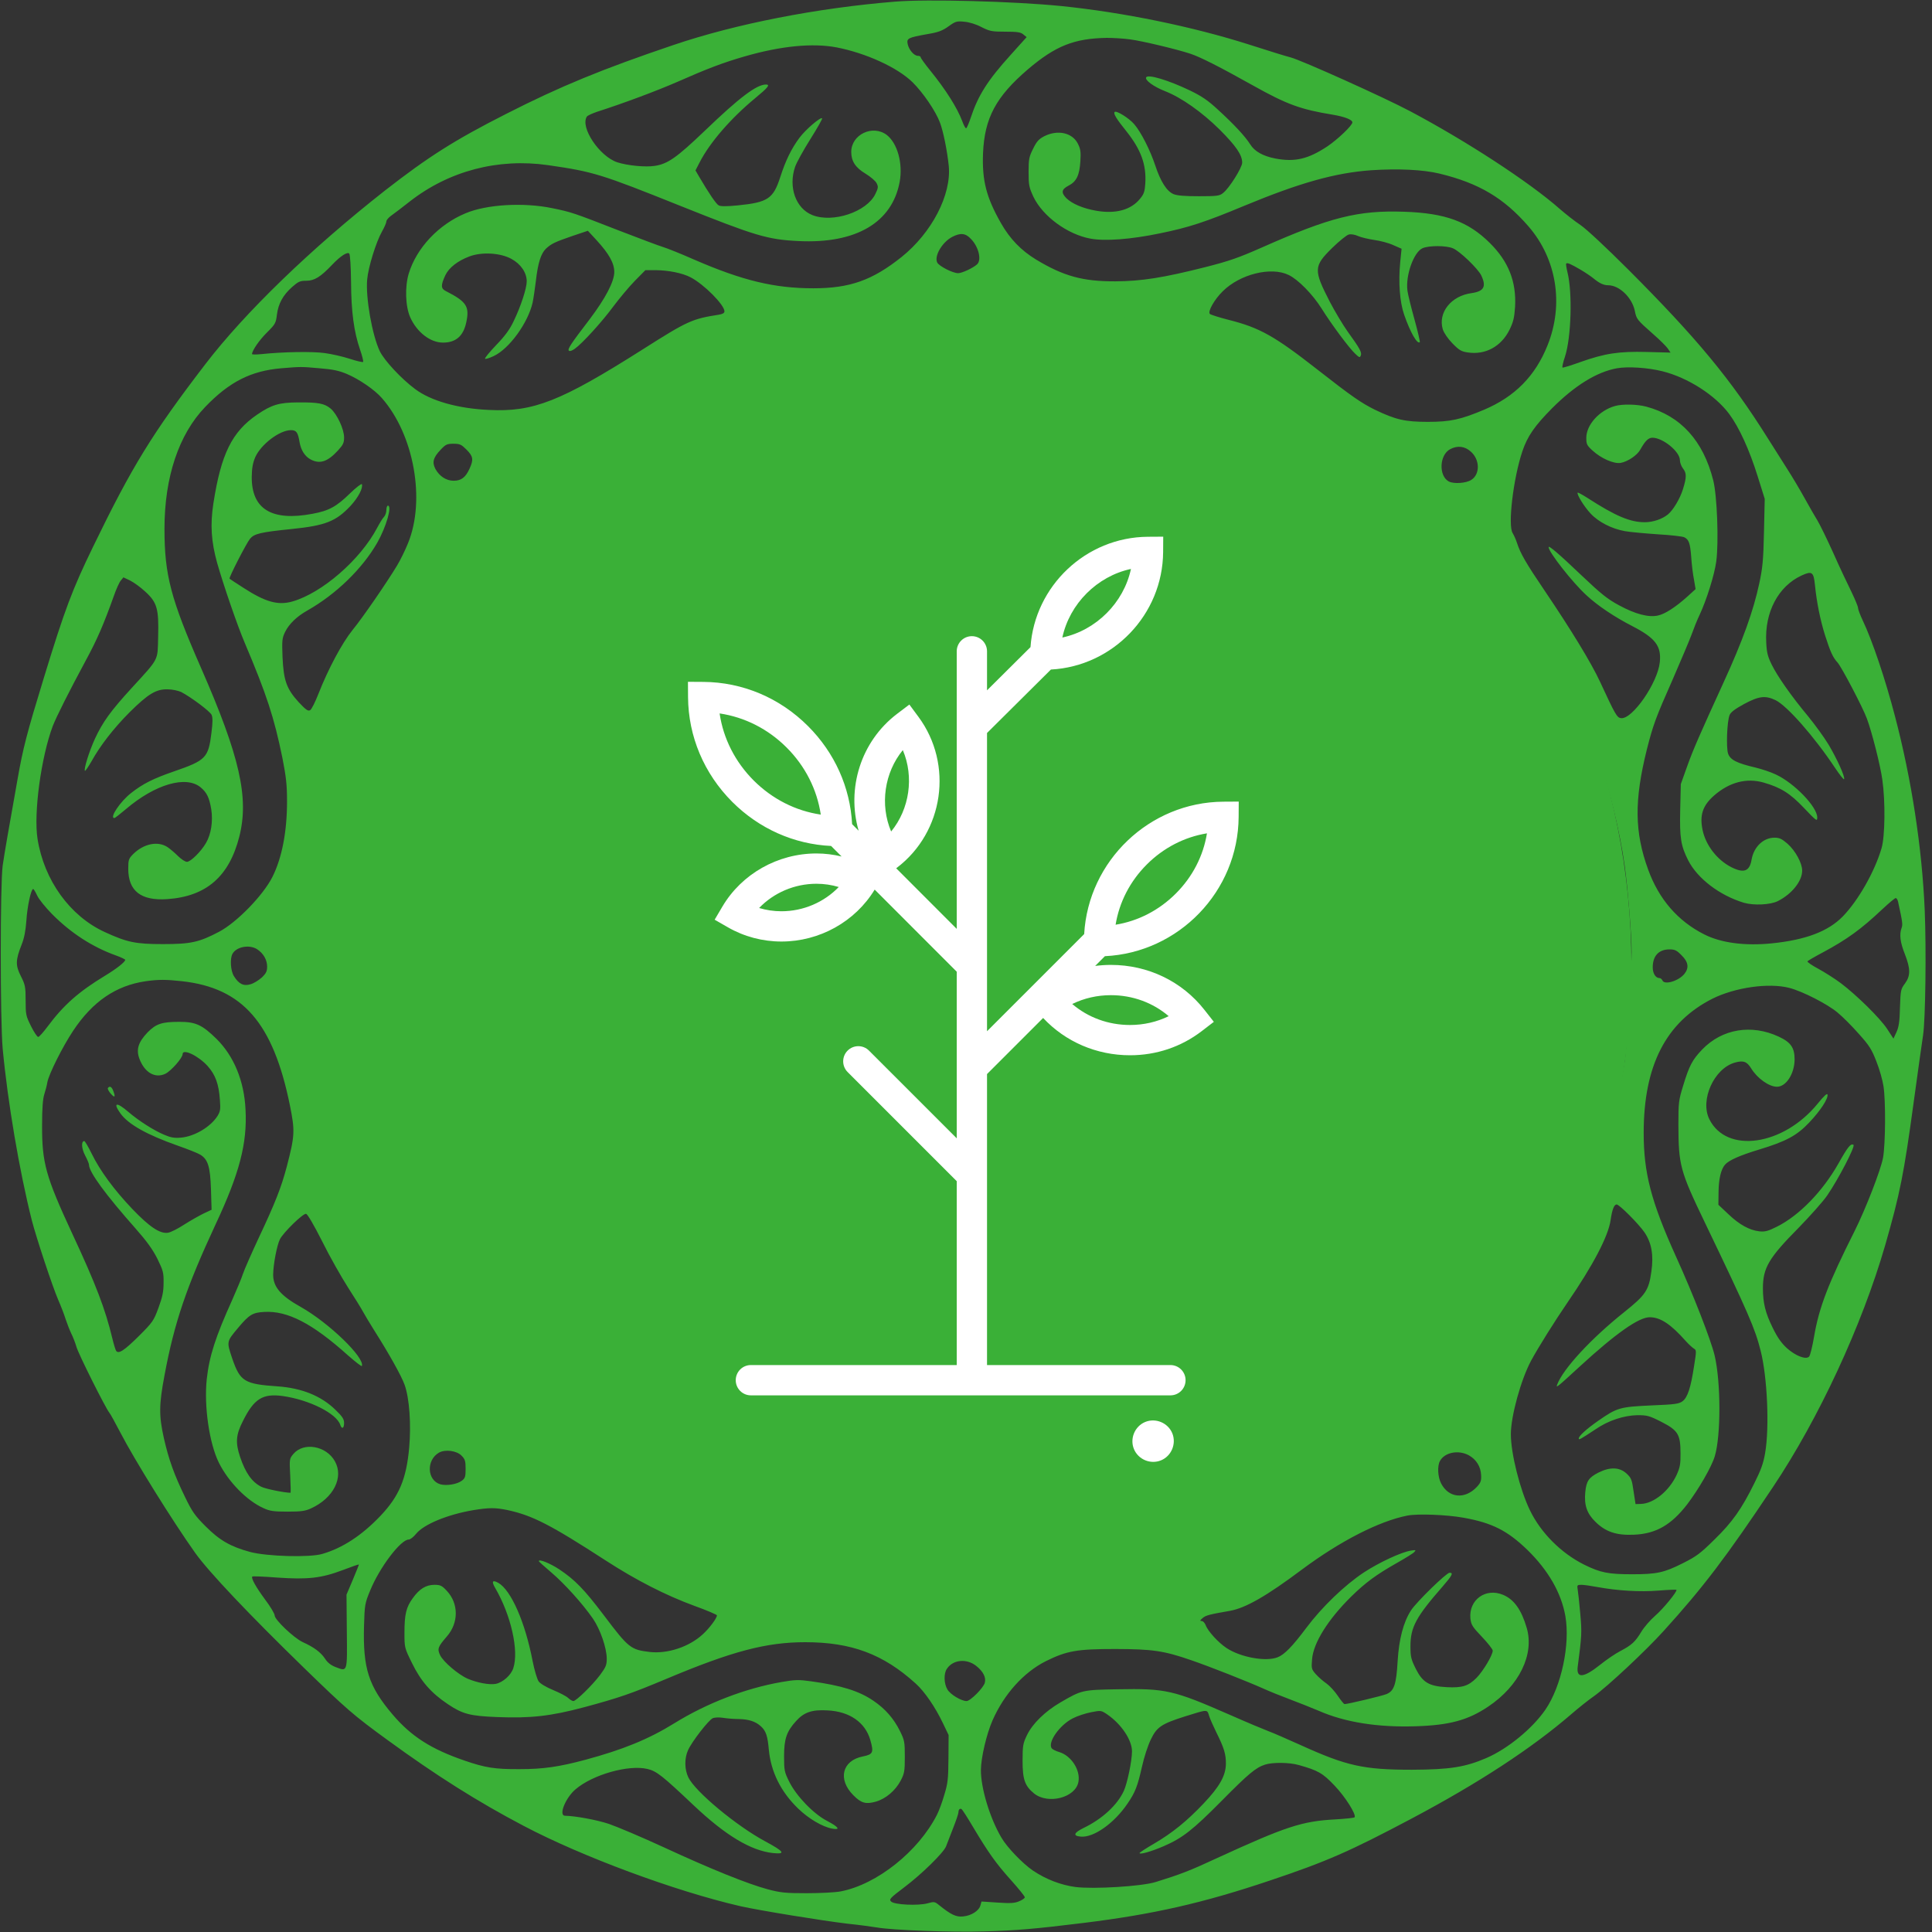 <svg width="60" height="60" viewBox="0 0 60 60" fill="none" xmlns="http://www.w3.org/2000/svg">
<rect x="0" y="0" width="60" height="60" fill="#333333" stroke="none"/>
<path d="M50.666 30C50.666 41.782 41.264 51.334 29.666 51.334C18.068 51.334 8.666 41.782 8.666 30C8.666 18.218 18.068 8.667 29.666 8.667C41.264 8.667 50.666 18.218 50.666 30Z" fill="#3AB037"/>
<path d="M27.796 0.051C25.377 0.248 22.85 0.74 20.905 1.401C18.702 2.147 17.399 2.681 15.725 3.534C14.108 4.354 13.293 4.875 11.952 5.92C9.66 7.72 7.611 9.698 6.369 11.32C4.729 13.462 4.105 14.475 2.896 16.968C2.244 18.309 2.014 18.919 1.363 21.047C0.829 22.79 0.716 23.226 0.543 24.211C0.266 25.767 0.139 26.489 0.083 26.883C0.004 27.45 0.004 31.687 0.083 32.564C0.238 34.223 0.604 36.38 0.988 37.898C1.124 38.428 1.625 39.942 1.804 40.359C1.888 40.551 1.996 40.828 2.038 40.968C2.085 41.109 2.164 41.311 2.211 41.409C2.263 41.512 2.338 41.7 2.375 41.831C2.441 42.061 3.28 43.734 3.397 43.875C3.43 43.912 3.58 44.189 3.735 44.484C4.171 45.328 5.357 47.236 6.064 48.23C6.482 48.815 7.733 50.137 9.444 51.801C10.757 53.076 10.977 53.269 12.041 54.042C13.532 55.13 14.835 55.955 16.265 56.705C18.069 57.656 20.961 58.73 22.991 59.198C23.577 59.33 25.527 59.648 26.319 59.742C26.68 59.779 27.093 59.836 27.233 59.859C27.697 59.944 29.577 60.014 30.585 59.981C31.555 59.953 32.132 59.906 33.655 59.718C35.811 59.451 37.349 59.105 39.44 58.401C41.202 57.811 41.914 57.497 43.827 56.484C45.922 55.373 47.572 54.295 48.819 53.217C49.025 53.039 49.33 52.795 49.499 52.678C49.911 52.387 51.116 51.262 51.669 50.648C52.893 49.298 53.61 48.356 55.058 46.186C56.483 44.058 57.824 41.165 58.546 38.672C59.005 37.073 59.127 36.468 59.436 34.195C59.568 33.239 59.694 32.325 59.722 32.156C59.797 31.664 59.825 29.508 59.774 28.265C59.69 26.325 59.366 24.206 58.85 22.242C58.55 21.089 58.143 19.884 57.847 19.265C57.768 19.097 57.702 18.923 57.702 18.876C57.702 18.834 57.608 18.609 57.5 18.384C57.388 18.159 57.13 17.615 56.933 17.17C56.732 16.725 56.511 16.275 56.441 16.162C56.371 16.05 56.193 15.74 56.043 15.469C55.893 15.197 55.654 14.798 55.513 14.578C55.372 14.358 55.096 13.922 54.899 13.608C53.746 11.77 52.7 10.509 50.582 8.386C49.879 7.683 49.255 7.101 49.077 6.984C48.908 6.872 48.627 6.651 48.444 6.492C47.493 5.653 45.543 4.383 43.803 3.459C42.993 3.028 40.419 1.87 40.077 1.781C39.96 1.753 39.383 1.575 38.788 1.383C37.035 0.825 34.888 0.384 32.952 0.187C31.489 0.042 28.794 -0.033 27.796 0.051ZM30.486 0.844C30.739 0.97 30.8 0.984 31.218 0.984C31.588 0.984 31.696 0.998 31.78 1.069L31.883 1.153L31.386 1.706C30.665 2.503 30.374 2.967 30.144 3.665C30.083 3.844 30.022 3.984 30.003 3.984C29.98 3.984 29.928 3.886 29.882 3.759C29.727 3.347 29.371 2.784 28.888 2.189C28.724 1.987 28.593 1.804 28.593 1.781C28.593 1.753 28.555 1.734 28.508 1.734C28.386 1.734 28.227 1.547 28.189 1.369C28.152 1.19 28.199 1.167 28.803 1.059C29.141 1.003 29.263 0.956 29.455 0.82C29.675 0.661 29.713 0.651 29.952 0.675C30.107 0.689 30.318 0.754 30.486 0.844ZM35.094 1.223C35.465 1.27 36.561 1.533 36.969 1.669C37.279 1.772 37.879 2.076 38.91 2.653C39.974 3.248 40.391 3.398 41.389 3.562C41.755 3.623 41.999 3.717 41.999 3.801C41.999 3.895 41.553 4.322 41.221 4.547C40.625 4.94 40.218 5.039 39.603 4.922C39.219 4.847 38.961 4.701 38.825 4.481C38.671 4.237 38.338 3.876 37.827 3.408C37.513 3.117 37.325 2.99 36.96 2.812C36.285 2.489 35.657 2.301 35.596 2.4C35.544 2.484 35.821 2.69 36.182 2.831C36.693 3.033 37.325 3.478 37.879 4.026C38.385 4.533 38.577 4.809 38.577 5.053C38.577 5.203 38.174 5.85 37.982 5.995C37.874 6.084 37.794 6.094 37.232 6.094C36.791 6.094 36.557 6.075 36.444 6.028C36.233 5.939 36.041 5.634 35.877 5.137C35.722 4.669 35.436 4.101 35.225 3.858C35.066 3.67 34.668 3.422 34.616 3.478C34.569 3.525 34.672 3.694 34.982 4.078C35.436 4.65 35.605 5.114 35.568 5.7C35.553 5.944 35.525 6.028 35.408 6.169C35.127 6.52 34.649 6.651 34.039 6.544C33.632 6.473 33.294 6.328 33.116 6.154C32.947 5.981 32.966 5.878 33.186 5.765C33.43 5.639 33.524 5.447 33.552 5.011C33.571 4.715 33.557 4.626 33.472 4.458C33.299 4.12 32.849 4.022 32.436 4.228C32.263 4.317 32.197 4.387 32.085 4.617C31.958 4.87 31.944 4.94 31.944 5.344C31.944 5.747 31.958 5.817 32.094 6.112C32.385 6.717 33.149 7.279 33.866 7.411C34.316 7.495 35.127 7.434 36.022 7.247C36.922 7.064 37.433 6.895 38.647 6.389C40.368 5.676 41.465 5.367 42.585 5.287C43.428 5.231 44.193 5.269 44.699 5.39C45.927 5.686 46.705 6.15 47.469 7.031C48.346 8.044 48.571 9.454 48.06 10.725C47.68 11.676 47.047 12.319 46.086 12.726C45.36 13.031 45.041 13.101 44.343 13.101C43.635 13.101 43.349 13.036 42.702 12.726C42.285 12.52 41.994 12.323 40.916 11.479C39.58 10.434 39.121 10.176 38.155 9.933C37.86 9.858 37.597 9.773 37.574 9.75C37.499 9.675 37.719 9.295 37.972 9.047C38.511 8.512 39.477 8.273 40.021 8.54C40.316 8.681 40.766 9.14 41.043 9.581C41.338 10.055 41.9 10.814 42.088 10.987C42.215 11.109 42.233 11.114 42.261 11.039C42.299 10.945 42.233 10.823 41.853 10.298C41.703 10.087 41.455 9.67 41.3 9.375C40.789 8.381 40.794 8.269 41.371 7.701C41.591 7.486 41.825 7.298 41.886 7.284C41.957 7.265 42.078 7.284 42.177 7.331C42.271 7.373 42.5 7.425 42.683 7.453C42.861 7.476 43.129 7.547 43.269 7.612L43.527 7.725L43.485 8.142C43.424 8.765 43.471 9.384 43.607 9.773C43.799 10.326 44.014 10.701 44.094 10.626C44.103 10.612 44.033 10.298 43.93 9.928C43.827 9.558 43.728 9.159 43.71 9.033C43.644 8.554 43.907 7.823 44.183 7.706C44.389 7.622 44.91 7.622 45.121 7.711C45.332 7.795 45.904 8.348 46.002 8.554C46.166 8.901 46.086 9.047 45.702 9.103C45.065 9.187 44.652 9.708 44.807 10.228C44.844 10.34 44.961 10.514 45.107 10.664C45.313 10.875 45.383 10.917 45.58 10.945C46.129 11.03 46.621 10.762 46.879 10.242C47 9.994 47.029 9.867 47.052 9.525C47.094 8.747 46.85 8.123 46.269 7.547C45.599 6.881 44.886 6.619 43.616 6.576C42.177 6.525 41.31 6.745 39.186 7.687C38.465 8.006 38.169 8.109 37.428 8.297C36.13 8.625 35.45 8.733 34.639 8.737C33.636 8.742 33.032 8.578 32.178 8.062C31.715 7.781 31.363 7.42 31.082 6.923C30.627 6.122 30.496 5.597 30.529 4.758C30.575 3.665 30.932 3 31.925 2.151C32.779 1.425 33.355 1.195 34.368 1.176C34.565 1.176 34.893 1.195 35.094 1.223ZM25.982 1.472C26.896 1.65 27.871 2.095 28.34 2.554C28.668 2.878 29.061 3.454 29.193 3.811C29.296 4.083 29.418 4.692 29.465 5.156C29.549 6.051 28.939 7.228 27.997 7.983C27.093 8.704 26.394 8.953 25.26 8.953C24.046 8.953 23.061 8.714 21.557 8.062C21.154 7.884 20.722 7.711 20.596 7.673C20.469 7.636 19.85 7.401 19.218 7.158C17.797 6.604 17.741 6.586 17.146 6.464C16.26 6.281 15.111 6.347 14.46 6.623C13.621 6.97 12.936 7.701 12.693 8.498C12.571 8.906 12.589 9.515 12.739 9.853C12.946 10.317 13.363 10.64 13.757 10.64C14.16 10.64 14.394 10.434 14.483 9.998C14.586 9.515 14.483 9.365 13.85 9.042C13.686 8.962 13.686 8.859 13.832 8.545C13.944 8.311 14.216 8.1 14.577 7.964C14.961 7.819 15.538 7.851 15.88 8.039C16.175 8.198 16.358 8.47 16.358 8.737C16.358 8.953 16.175 9.515 15.95 9.979C15.833 10.228 15.683 10.434 15.411 10.715C15.2 10.936 15.046 11.123 15.065 11.142C15.079 11.156 15.2 11.123 15.332 11.058C15.815 10.833 16.396 10.031 16.541 9.398C16.569 9.267 16.611 8.972 16.64 8.742C16.705 8.165 16.799 7.875 16.953 7.725C17.127 7.565 17.225 7.519 17.783 7.326L18.257 7.167L18.529 7.462C18.908 7.875 19.077 8.17 19.077 8.447C19.077 8.742 18.805 9.262 18.313 9.914C17.732 10.673 17.619 10.842 17.666 10.889C17.694 10.917 17.765 10.893 17.849 10.833C18.078 10.673 18.697 9.994 19.049 9.515C19.232 9.272 19.527 8.915 19.71 8.728L20.043 8.39H20.366C20.765 8.395 21.191 8.479 21.444 8.611C21.861 8.826 22.499 9.469 22.499 9.67C22.499 9.722 22.438 9.754 22.325 9.773C21.491 9.904 21.36 9.961 19.944 10.861C17.413 12.464 16.564 12.801 15.186 12.731C14.225 12.689 13.382 12.45 12.894 12.084C12.468 11.77 11.928 11.189 11.793 10.903C11.558 10.406 11.352 9.244 11.403 8.681C11.436 8.297 11.68 7.514 11.863 7.19C11.938 7.059 11.999 6.919 11.999 6.876C11.999 6.834 12.069 6.754 12.153 6.694C12.233 6.637 12.496 6.44 12.725 6.258C13.944 5.306 15.468 4.908 17.015 5.128C18.435 5.334 18.65 5.4 21.13 6.394C23.46 7.326 23.83 7.439 24.796 7.486C26.582 7.575 27.707 6.914 27.941 5.644C28.044 5.076 27.871 4.448 27.538 4.19C27.102 3.862 26.436 4.176 26.436 4.72C26.436 5.006 26.568 5.208 26.882 5.395C27.036 5.489 27.191 5.62 27.224 5.69C27.28 5.798 27.275 5.84 27.186 6.023C26.919 6.581 25.864 6.933 25.227 6.679C24.711 6.473 24.477 5.808 24.693 5.179C24.739 5.048 24.95 4.664 25.166 4.322C25.382 3.979 25.546 3.689 25.532 3.675C25.485 3.623 25.016 4.026 24.828 4.279C24.58 4.612 24.397 4.983 24.229 5.508C24.013 6.173 23.844 6.286 22.907 6.379C22.564 6.412 22.382 6.412 22.321 6.379C22.241 6.337 22.021 6.014 21.707 5.479L21.599 5.292L21.725 5.048C22.044 4.425 22.696 3.675 23.45 3.051C23.854 2.719 23.928 2.625 23.788 2.625C23.497 2.625 22.968 3.023 21.885 4.064C21.013 4.898 20.736 5.09 20.338 5.151C20.047 5.198 19.48 5.142 19.166 5.039C18.613 4.851 18.013 3.956 18.224 3.623C18.243 3.59 18.388 3.525 18.538 3.473C19.396 3.197 20.404 2.817 21.018 2.55C21.974 2.128 22.457 1.945 23.122 1.753C24.257 1.425 25.236 1.331 25.982 1.472ZM30.158 7.425C30.397 7.673 30.491 8.081 30.341 8.212C30.21 8.329 29.872 8.484 29.755 8.484C29.591 8.484 29.169 8.269 29.108 8.156C29.005 7.959 29.253 7.528 29.568 7.359C29.83 7.223 29.985 7.237 30.158 7.425ZM10.902 8.756C10.907 9.679 10.991 10.308 11.183 10.861C11.249 11.053 11.291 11.222 11.277 11.24C11.258 11.255 11.071 11.212 10.86 11.142C10.644 11.072 10.293 10.992 10.077 10.964C9.702 10.912 8.802 10.926 8.122 10.997C7.958 11.015 7.827 11.011 7.827 10.997C7.827 10.889 8.057 10.556 8.291 10.326C8.549 10.069 8.568 10.036 8.6 9.773C8.643 9.431 8.788 9.164 9.074 8.911C9.266 8.742 9.322 8.719 9.514 8.719C9.763 8.719 9.955 8.601 10.311 8.226C10.574 7.95 10.785 7.814 10.846 7.875C10.874 7.903 10.897 8.283 10.902 8.756ZM49.086 8.376C49.232 8.461 49.41 8.583 49.485 8.644C49.672 8.798 49.803 8.859 49.944 8.859C50.286 8.859 50.68 9.234 50.769 9.647C50.825 9.919 50.83 9.923 51.364 10.397C51.547 10.556 51.739 10.748 51.791 10.819L51.88 10.95L51.149 10.931C50.272 10.908 49.841 10.973 49.063 11.25C48.777 11.353 48.533 11.428 48.524 11.414C48.51 11.4 48.543 11.245 48.603 11.072C48.796 10.481 48.838 9.084 48.678 8.451C48.646 8.32 48.627 8.198 48.641 8.184C48.674 8.151 48.782 8.198 49.086 8.376ZM31.921 9.309C33.735 9.492 35.797 10.012 37.71 10.767C38.46 11.062 40.035 11.84 40.663 12.22C40.893 12.365 41.132 12.497 41.193 12.52C41.249 12.543 41.296 12.581 41.296 12.604C41.296 12.628 41.427 12.726 41.582 12.825C42.285 13.251 43.733 14.447 44.483 15.215C45.496 16.256 46.691 17.686 46.902 18.108C46.972 18.244 47.258 18.722 47.544 19.172C48.266 20.325 49.227 22.312 49.635 23.498C49.996 24.553 50.305 25.814 50.455 26.883C50.553 27.581 50.671 29.015 50.671 29.555C50.671 30.075 50.549 32.123 50.478 32.789C50.422 33.356 49.991 35.414 49.869 35.728C49.822 35.85 49.738 36.122 49.686 36.337C49.452 37.242 48.65 39.122 47.933 40.429C47.366 41.461 47.136 41.803 46.344 42.764C45.116 44.264 44.619 44.789 43.335 45.919C41.896 47.184 41.291 47.601 39.772 48.37C37.705 49.425 35.666 50.165 33.913 50.503C32.975 50.681 32.764 50.709 31.733 50.789C30.533 50.878 29.994 50.878 28.541 50.789C27.547 50.728 27.233 50.69 26.291 50.508C24.702 50.203 23.713 49.931 22.583 49.495C21.908 49.237 20.891 48.792 20.38 48.534C17.952 47.315 15.271 45.192 13.761 43.294C12.2 41.334 10.471 38.02 9.843 35.779C9.58 34.856 9.299 33.243 9.083 31.476C8.985 30.637 9.008 28.659 9.135 27.609C9.313 26.114 9.688 24.464 10.124 23.25C10.682 21.703 10.794 21.44 11.45 20.133C11.952 19.134 12.219 18.689 12.796 17.906C14.15 16.069 15.857 14.381 17.624 13.125C18.847 12.253 20.432 11.409 22.26 10.64C24.163 9.848 26.544 9.333 28.827 9.215C29.465 9.183 31.227 9.234 31.921 9.309ZM9.922 11.437C10.33 11.47 10.522 11.508 10.775 11.615C11.16 11.78 11.633 12.103 11.858 12.361C12.857 13.495 13.222 15.534 12.669 16.875C12.58 17.095 12.43 17.4 12.336 17.555C12.022 18.079 11.254 19.195 10.949 19.565C10.621 19.973 10.194 20.77 9.889 21.548C9.791 21.797 9.679 22.026 9.632 22.055C9.566 22.092 9.505 22.05 9.275 21.806C8.9 21.393 8.807 21.136 8.774 20.404C8.755 19.889 8.76 19.819 8.854 19.626C8.975 19.378 9.219 19.143 9.543 18.961C10.438 18.454 11.254 17.662 11.718 16.851C11.994 16.364 12.186 15.703 12.046 15.703C12.022 15.703 11.999 15.764 11.999 15.839C11.999 15.914 11.966 16.008 11.928 16.05C11.886 16.087 11.793 16.242 11.713 16.392C11.193 17.381 10.002 18.417 9.079 18.68C8.633 18.806 8.244 18.698 7.564 18.258C7.335 18.112 7.138 17.981 7.129 17.972C7.1 17.944 7.654 16.865 7.766 16.73C7.897 16.575 8.089 16.528 9.05 16.43C10.114 16.322 10.438 16.19 10.893 15.703C11.132 15.44 11.277 15.159 11.239 15.037C11.23 15.009 11.061 15.136 10.869 15.323C10.452 15.731 10.218 15.862 9.707 15.956C8.441 16.195 7.813 15.815 7.818 14.812C7.822 14.54 7.85 14.381 7.925 14.203C8.099 13.805 8.68 13.359 9.036 13.359C9.205 13.359 9.252 13.425 9.304 13.734C9.346 13.983 9.472 14.18 9.655 14.273C9.936 14.418 10.175 14.339 10.489 13.997C10.658 13.814 10.686 13.753 10.686 13.584C10.686 13.326 10.466 12.858 10.269 12.689C10.077 12.53 9.885 12.492 9.257 12.497C8.666 12.501 8.441 12.567 7.986 12.876C7.204 13.411 6.866 14.095 6.627 15.633C6.524 16.298 6.561 16.828 6.744 17.484C6.936 18.159 7.372 19.43 7.602 19.968C8.282 21.572 8.511 22.275 8.769 23.531C8.886 24.131 8.914 24.37 8.914 24.89C8.914 25.833 8.755 26.648 8.46 27.234C8.169 27.811 7.349 28.65 6.805 28.936C6.182 29.264 5.924 29.32 5.061 29.32C4.208 29.32 3.946 29.264 3.252 28.945C2.169 28.448 1.368 27.333 1.166 26.053C1.039 25.251 1.279 23.503 1.639 22.547C1.757 22.247 2.136 21.492 2.666 20.508C3.022 19.851 3.219 19.392 3.538 18.501C3.608 18.3 3.702 18.089 3.749 18.033L3.833 17.93L4.039 18.028C4.152 18.084 4.368 18.239 4.513 18.375C4.879 18.708 4.935 18.909 4.911 19.776C4.893 20.531 4.954 20.423 4.086 21.37C3.435 22.083 3.191 22.42 2.947 22.945C2.764 23.348 2.596 23.892 2.638 23.939C2.652 23.948 2.741 23.817 2.839 23.648C3.116 23.147 3.538 22.608 4.025 22.12C4.602 21.548 4.85 21.398 5.207 21.408C5.352 21.408 5.539 21.45 5.629 21.492C5.933 21.651 6.524 22.092 6.571 22.2C6.608 22.279 6.608 22.439 6.566 22.762C6.472 23.536 6.393 23.615 5.399 23.958C4.761 24.178 4.433 24.342 4.072 24.628C3.735 24.89 3.388 25.406 3.552 25.406C3.571 25.406 3.73 25.279 3.908 25.13C4.822 24.351 5.783 24.075 6.233 24.454C6.425 24.614 6.5 24.773 6.561 25.134C6.618 25.505 6.557 25.908 6.397 26.18C6.243 26.447 5.919 26.765 5.807 26.765C5.75 26.765 5.633 26.686 5.535 26.592C5.441 26.498 5.296 26.372 5.207 26.311C4.907 26.109 4.461 26.198 4.129 26.531C3.997 26.667 3.983 26.704 3.983 26.981C3.983 27.67 4.377 27.98 5.197 27.923C6.407 27.839 7.119 27.22 7.433 25.978C7.738 24.773 7.447 23.489 6.243 20.742C5.3 18.59 5.108 17.855 5.108 16.42C5.108 14.817 5.554 13.49 6.369 12.642C7.119 11.859 7.794 11.517 8.736 11.437C9.355 11.386 9.35 11.386 9.922 11.437ZM51.632 11.531C52.419 11.728 53.268 12.272 53.703 12.858C54.013 13.275 54.332 13.978 54.585 14.789L54.805 15.492L54.782 16.523C54.763 17.395 54.739 17.639 54.636 18.117C54.453 18.975 54.121 19.898 53.53 21.187C52.789 22.809 52.588 23.264 52.4 23.789L52.199 24.351L52.18 25.158C52.161 26.02 52.199 26.264 52.428 26.718C52.715 27.281 53.399 27.806 54.158 28.036C54.463 28.125 54.983 28.101 55.213 27.984C55.649 27.764 55.968 27.365 55.968 27.037C55.968 26.803 55.757 26.419 55.513 26.203C55.34 26.053 55.264 26.015 55.11 26.015C54.763 26.015 54.468 26.297 54.397 26.695C54.336 27.061 54.158 27.126 53.774 26.934C53.328 26.709 52.972 26.25 52.874 25.772C52.78 25.312 52.879 25.017 53.23 24.708C53.708 24.29 54.243 24.15 54.777 24.305C55.307 24.459 55.593 24.637 56.024 25.092C56.418 25.505 56.436 25.518 56.436 25.383C56.432 25.055 55.724 24.319 55.147 24.051C54.993 23.976 54.707 23.883 54.514 23.836C53.933 23.7 53.732 23.597 53.666 23.4C53.605 23.212 53.633 22.411 53.713 22.209C53.746 22.12 53.877 22.022 54.158 21.867C54.622 21.619 54.819 21.59 55.143 21.745C55.499 21.919 56.343 22.875 56.994 23.855C57.135 24.065 57.261 24.225 57.271 24.197C57.299 24.112 57.05 23.569 56.793 23.133C56.652 22.898 56.361 22.5 56.15 22.242C55.635 21.623 55.203 21.009 55.021 20.639C54.899 20.39 54.866 20.264 54.852 19.95C54.8 19.012 55.227 18.206 55.949 17.873C56.277 17.723 56.324 17.761 56.366 18.178C56.418 18.698 56.53 19.261 56.68 19.734C56.844 20.245 56.919 20.414 57.069 20.578C57.196 20.723 57.852 21.97 57.978 22.317C58.138 22.748 58.396 23.77 58.457 24.211C58.555 24.89 58.541 25.978 58.433 26.343C58.218 27.075 57.707 27.97 57.228 28.462C56.774 28.926 56.08 29.189 55.025 29.297C54.186 29.381 53.45 29.283 52.93 29.02C52.11 28.608 51.519 27.928 51.186 27.009C50.76 25.842 50.75 24.858 51.144 23.278C51.341 22.505 51.416 22.298 51.95 21.093C52.203 20.512 52.466 19.889 52.532 19.711C52.597 19.528 52.705 19.256 52.78 19.101C53 18.633 53.244 17.85 53.3 17.437C53.38 16.837 53.328 15.403 53.207 14.92C52.897 13.687 52.194 12.914 51.125 12.628C50.84 12.553 50.389 12.543 50.155 12.609C49.668 12.745 49.264 13.195 49.264 13.598C49.264 13.795 49.283 13.833 49.457 13.992C49.728 14.24 50.118 14.409 50.328 14.376C50.549 14.339 50.849 14.137 50.943 13.959C51.093 13.692 51.191 13.594 51.318 13.594C51.641 13.594 52.171 14.025 52.171 14.292C52.171 14.362 52.213 14.479 52.264 14.545C52.382 14.695 52.382 14.817 52.264 15.197C52.175 15.483 51.965 15.839 51.8 15.975C51.622 16.12 51.341 16.218 51.078 16.218C50.624 16.218 50.169 16.026 49.293 15.459C49.138 15.361 49.007 15.29 48.997 15.3C48.955 15.342 49.194 15.731 49.396 15.947C49.644 16.214 50.052 16.42 50.46 16.495C50.614 16.523 51.074 16.565 51.482 16.593C51.889 16.617 52.264 16.659 52.311 16.687C52.452 16.762 52.489 16.87 52.522 17.297C52.536 17.517 52.574 17.831 52.607 17.995L52.658 18.295L52.405 18.525C52.035 18.858 51.707 19.069 51.491 19.115C51.2 19.181 50.788 19.073 50.286 18.801C49.921 18.605 49.728 18.45 49.11 17.864C48.411 17.198 48.093 16.926 48.093 16.992C48.093 17.142 48.833 18.089 49.269 18.487C49.611 18.806 50.141 19.162 50.699 19.448C51.407 19.814 51.599 20.062 51.547 20.564C51.482 21.206 50.694 22.345 50.343 22.303C50.216 22.289 50.164 22.195 49.691 21.173C49.419 20.587 48.796 19.565 47.975 18.351C47.394 17.494 47.216 17.189 47.108 16.851C47.075 16.748 47.014 16.617 46.977 16.556C46.822 16.322 46.996 14.859 47.277 14.02C47.436 13.547 47.657 13.228 48.205 12.675C48.913 11.967 49.593 11.55 50.216 11.437C50.558 11.376 51.186 11.418 51.632 11.531ZM14.488 13.964C14.694 14.17 14.713 14.273 14.582 14.555C14.46 14.826 14.324 14.93 14.089 14.93C13.86 14.93 13.649 14.793 13.522 14.564C13.415 14.358 13.452 14.212 13.682 13.969C13.841 13.8 13.883 13.781 14.085 13.781C14.282 13.781 14.329 13.805 14.488 13.964ZM45.683 14.03C45.965 14.283 45.965 14.737 45.688 14.906C45.524 15.009 45.149 15.033 44.994 14.953C44.675 14.78 44.699 14.128 45.036 13.95C45.261 13.828 45.496 13.856 45.683 14.03ZM1.152 27.806C1.199 27.919 1.41 28.176 1.616 28.387C2.202 28.978 2.868 29.409 3.599 29.672C3.758 29.728 3.889 29.794 3.889 29.808C3.889 29.873 3.622 30.084 3.257 30.305C2.446 30.797 1.977 31.209 1.475 31.884C1.344 32.058 1.218 32.203 1.185 32.203C1.157 32.203 1.054 32.053 0.964 31.87C0.805 31.551 0.796 31.509 0.796 31.069C0.796 30.647 0.782 30.581 0.65 30.319C0.477 29.981 0.482 29.817 0.669 29.343C0.754 29.133 0.796 28.903 0.819 28.593C0.847 28.148 0.964 27.609 1.03 27.609C1.049 27.609 1.1 27.698 1.152 27.806ZM58.944 27.994C59.085 28.636 59.094 28.711 59.057 28.814C58.982 29.015 59.01 29.264 59.155 29.625C59.333 30.084 59.338 30.3 59.16 30.544C59.029 30.717 59.024 30.755 59.005 31.289C58.996 31.725 58.968 31.898 58.897 32.053L58.803 32.255L58.607 31.954C58.386 31.617 57.655 30.9 57.163 30.529C56.98 30.393 56.671 30.197 56.474 30.089C56.272 29.981 56.122 29.878 56.132 29.855C56.146 29.836 56.361 29.709 56.61 29.578C57.36 29.175 57.796 28.861 58.461 28.233C58.663 28.045 58.846 27.89 58.874 27.89C58.897 27.89 58.93 27.937 58.944 27.994ZM7.986 29.48C8.179 29.606 8.296 29.808 8.296 30.018C8.296 30.164 8.263 30.23 8.132 30.356C8.038 30.44 7.883 30.539 7.78 30.567C7.564 30.633 7.414 30.558 7.264 30.314C7.161 30.15 7.138 29.775 7.218 29.625C7.339 29.4 7.747 29.325 7.986 29.48ZM52.222 29.667C52.433 29.873 52.461 30.056 52.311 30.244C52.133 30.468 51.683 30.6 51.627 30.445C51.608 30.408 51.571 30.375 51.538 30.375C51.416 30.375 51.327 30.23 51.327 30.042C51.327 29.69 51.51 29.489 51.838 29.484C52.011 29.484 52.068 29.508 52.222 29.667ZM5.657 30.473C7.541 30.684 8.483 31.767 9.004 34.331C9.163 35.123 9.158 35.264 8.905 36.234C8.736 36.876 8.544 37.364 8.029 38.456C7.813 38.92 7.593 39.417 7.546 39.558C7.499 39.703 7.349 40.059 7.218 40.355C6.693 41.517 6.5 42.112 6.421 42.83C6.332 43.669 6.5 44.831 6.8 45.431C7.096 46.022 7.663 46.603 8.183 46.837C8.375 46.926 8.493 46.945 8.929 46.945C9.36 46.945 9.482 46.926 9.664 46.842C10.358 46.523 10.682 45.881 10.4 45.38C10.133 44.901 9.43 44.775 9.111 45.154C8.989 45.3 8.985 45.309 9.013 45.83C9.027 46.12 9.032 46.359 9.022 46.359C8.835 46.359 8.235 46.237 8.113 46.172C7.822 46.026 7.621 45.736 7.457 45.248C7.307 44.803 7.325 44.559 7.546 44.128C7.888 43.439 8.16 43.27 8.779 43.355C9.608 43.472 10.457 43.898 10.569 44.255C10.616 44.395 10.686 44.358 10.686 44.194C10.686 44.072 10.635 43.992 10.415 43.781C9.974 43.35 9.369 43.106 8.614 43.054C7.588 42.984 7.457 42.9 7.213 42.192C7.035 41.658 7.03 41.672 7.4 41.231C7.738 40.828 7.846 40.762 8.207 40.743C8.929 40.701 9.702 41.1 10.803 42.089C11.038 42.295 11.23 42.445 11.239 42.422C11.329 42.159 10.213 41.081 9.341 40.589C8.718 40.242 8.483 39.965 8.483 39.586C8.488 39.258 8.6 38.672 8.694 38.484C8.807 38.269 9.411 37.678 9.505 37.697C9.552 37.706 9.749 38.044 10.007 38.554C10.236 39.019 10.602 39.661 10.808 39.984C11.019 40.308 11.225 40.645 11.272 40.734C11.319 40.823 11.479 41.086 11.624 41.32C12.079 42.037 12.468 42.731 12.566 43.008C12.716 43.429 12.772 44.24 12.707 44.967C12.618 45.937 12.393 46.467 11.816 47.076C11.235 47.686 10.639 48.075 10.011 48.258C9.618 48.375 8.286 48.337 7.766 48.197C7.161 48.033 6.819 47.836 6.388 47.404C6.05 47.067 5.966 46.945 5.746 46.49C5.408 45.797 5.239 45.323 5.089 44.662C4.935 43.968 4.935 43.631 5.108 42.717C5.413 41.076 5.788 39.975 6.697 38.02C7.438 36.44 7.682 35.503 7.625 34.458C7.583 33.567 7.264 32.803 6.73 32.269C6.28 31.828 6.079 31.734 5.572 31.734C5.024 31.734 4.846 31.795 4.583 32.062C4.293 32.367 4.222 32.592 4.33 32.883C4.494 33.314 4.818 33.497 5.136 33.347C5.31 33.262 5.671 32.855 5.671 32.737C5.671 32.554 6.163 32.789 6.449 33.108C6.688 33.375 6.796 33.665 6.829 34.158C6.852 34.448 6.843 34.514 6.754 34.659C6.543 34.992 6.046 35.292 5.624 35.33C5.418 35.348 5.31 35.33 5.108 35.245C4.78 35.109 4.311 34.809 3.988 34.533C3.613 34.209 3.496 34.237 3.744 34.584C3.993 34.922 4.56 35.24 5.516 35.578C5.825 35.686 6.144 35.812 6.219 35.859C6.458 36.005 6.529 36.23 6.552 36.937L6.571 37.57L6.322 37.687C6.186 37.753 5.914 37.908 5.722 38.029C5.53 38.156 5.305 38.269 5.221 38.283C4.972 38.325 4.644 38.105 4.11 37.547C3.547 36.956 3.107 36.361 2.844 35.822C2.741 35.611 2.638 35.437 2.619 35.437C2.516 35.437 2.53 35.667 2.643 35.883C2.708 36.005 2.764 36.136 2.764 36.173C2.764 36.398 3.271 37.092 4.213 38.156C4.56 38.55 4.743 38.803 4.888 39.093C5.066 39.459 5.085 39.52 5.08 39.843C5.08 40.12 5.043 40.284 4.921 40.617C4.775 41.015 4.743 41.062 4.316 41.489C3.852 41.948 3.679 42.061 3.604 41.948C3.585 41.915 3.529 41.737 3.486 41.554C3.271 40.659 2.98 39.89 2.239 38.301C1.419 36.534 1.302 36.112 1.307 34.94C1.307 34.42 1.33 34.12 1.377 33.98C1.414 33.867 1.457 33.698 1.471 33.609C1.518 33.356 1.939 32.512 2.272 32.011C2.877 31.101 3.599 30.609 4.522 30.473C4.925 30.417 5.146 30.417 5.657 30.473ZM55.569 30.68C55.982 30.787 56.75 31.181 57.065 31.444C57.219 31.57 57.514 31.865 57.725 32.105C58.058 32.475 58.129 32.592 58.274 32.967C58.368 33.201 58.466 33.548 58.494 33.736C58.565 34.205 58.555 35.522 58.48 35.953C58.41 36.333 57.941 37.542 57.599 38.226C56.779 39.858 56.493 40.598 56.338 41.508C56.286 41.817 56.216 42.098 56.183 42.131C56.085 42.234 55.761 42.108 55.494 41.868C55.33 41.718 55.203 41.545 55.053 41.236C54.824 40.772 54.749 40.462 54.749 40.008C54.749 39.375 54.932 39.065 55.855 38.133C56.211 37.767 56.614 37.317 56.746 37.125C57.088 36.628 57.627 35.592 57.561 35.554C57.477 35.503 57.388 35.611 57.093 36.136C56.596 37.012 55.869 37.753 55.185 38.095C54.904 38.236 54.81 38.259 54.636 38.24C54.327 38.203 54.018 38.034 53.675 37.706L53.366 37.415L53.371 37.022C53.375 36.614 53.446 36.314 53.572 36.169C53.694 36.033 54.027 35.883 54.632 35.7C55.466 35.447 55.799 35.269 56.183 34.865C56.535 34.495 56.779 34.12 56.755 33.993C56.746 33.942 56.647 34.031 56.446 34.279C55.377 35.587 53.619 35.836 53.085 34.758C52.789 34.162 53.23 33.183 53.877 33C54.144 32.925 54.252 32.967 54.383 33.178C54.575 33.492 54.941 33.75 55.185 33.75C55.471 33.75 55.728 33.347 55.733 32.906C55.733 32.54 55.621 32.372 55.241 32.194C54.393 31.8 53.483 31.95 52.864 32.592C52.555 32.915 52.461 33.093 52.269 33.726C52.133 34.167 52.124 34.242 52.124 34.922C52.129 36.192 52.171 36.356 52.958 37.992C54.308 40.804 54.505 41.259 54.678 41.948C54.885 42.759 54.955 44.315 54.819 45.117C54.763 45.45 54.688 45.651 54.482 46.064C54.088 46.861 53.802 47.269 53.244 47.812C52.808 48.243 52.682 48.337 52.26 48.548C51.683 48.839 51.453 48.89 50.694 48.89C49.949 48.89 49.705 48.843 49.194 48.59C48.482 48.234 47.849 47.601 47.511 46.898C47.202 46.256 46.921 45.14 46.921 44.54C46.921 43.978 47.235 42.843 47.549 42.258C47.769 41.85 48.289 41.02 48.678 40.453C49.471 39.3 49.949 38.39 50.019 37.889C50.066 37.565 50.127 37.406 50.207 37.406C50.291 37.406 50.886 38.006 51.069 38.269C51.289 38.592 51.36 38.972 51.285 39.487C51.205 40.073 51.107 40.218 50.436 40.753C49.41 41.573 48.547 42.506 48.36 42.998C48.313 43.12 48.355 43.087 49.068 42.431C50.188 41.404 50.896 40.908 51.233 40.908C51.566 40.908 51.889 41.123 52.358 41.653C52.447 41.751 52.56 41.855 52.607 41.883C52.686 41.929 52.686 41.953 52.611 42.422C52.508 43.101 52.41 43.401 52.25 43.519C52.138 43.598 52.021 43.617 51.313 43.645C50.3 43.692 50.225 43.711 49.621 44.133C49.26 44.386 49.03 44.597 49.03 44.672C49.03 44.728 49.063 44.709 49.569 44.376C49.953 44.114 50.432 43.959 50.844 43.95C51.154 43.95 51.215 43.964 51.594 44.156C52.114 44.423 52.19 44.545 52.19 45.14C52.194 45.473 52.171 45.581 52.068 45.806C51.838 46.303 51.355 46.697 50.957 46.706L50.793 46.711L50.732 46.312C50.68 45.947 50.661 45.9 50.511 45.759C50.291 45.562 50.005 45.553 49.644 45.731C49.34 45.886 49.264 45.998 49.232 46.345C49.194 46.743 49.283 47.001 49.541 47.255C49.86 47.573 50.197 47.686 50.741 47.662C51.425 47.634 51.899 47.362 52.396 46.72C52.752 46.251 53.155 45.558 53.254 45.225C53.446 44.592 53.446 42.928 53.249 42.093C53.136 41.62 52.588 40.205 52.039 39C51.275 37.308 51.046 36.422 51.046 35.184C51.046 33.093 51.735 31.748 53.178 31.017C53.882 30.665 54.932 30.515 55.569 30.68ZM14.333 45.206C14.441 45.314 14.46 45.37 14.46 45.614C14.46 45.858 14.446 45.909 14.343 45.984C14.197 46.097 13.869 46.148 13.677 46.097C13.26 45.975 13.232 45.342 13.635 45.112C13.827 45.005 14.183 45.051 14.333 45.206ZM45.618 45.197C45.852 45.328 45.988 45.553 45.997 45.815C46.007 45.989 45.983 46.05 45.866 46.176C45.491 46.575 44.989 46.523 44.755 46.069C44.652 45.872 44.633 45.529 44.718 45.375C44.863 45.103 45.294 45.019 45.618 45.197ZM15.749 46.894C16.536 47.062 17.09 47.348 18.819 48.468C19.747 49.069 20.666 49.542 21.575 49.875C21.955 50.011 22.265 50.147 22.265 50.165C22.265 50.255 22.03 50.569 21.824 50.756C21.402 51.145 20.736 51.365 20.183 51.304C19.588 51.234 19.522 51.183 18.758 50.17C18.144 49.359 17.858 49.064 17.366 48.736C17.08 48.548 16.733 48.408 16.733 48.483C16.733 48.497 16.907 48.651 17.122 48.834C17.535 49.186 18.088 49.8 18.411 50.264C18.641 50.597 18.843 51.178 18.843 51.515C18.843 51.708 18.814 51.778 18.636 52.017C18.397 52.336 17.891 52.828 17.807 52.828C17.774 52.828 17.703 52.786 17.647 52.734C17.591 52.678 17.38 52.57 17.178 52.486C16.968 52.401 16.775 52.284 16.729 52.218C16.682 52.153 16.597 51.872 16.541 51.586C16.311 50.386 15.875 49.387 15.477 49.158C15.294 49.054 15.257 49.111 15.379 49.317C15.871 50.161 16.119 51.267 15.941 51.806C15.871 52.026 15.613 52.251 15.397 52.294C15.196 52.331 14.825 52.261 14.525 52.134C14.235 52.008 13.766 51.609 13.668 51.403C13.574 51.206 13.602 51.14 13.874 50.826C14.249 50.4 14.249 49.795 13.869 49.397C13.724 49.242 13.672 49.218 13.494 49.218C13.232 49.218 13.03 49.34 12.824 49.626C12.613 49.912 12.561 50.133 12.561 50.709C12.561 51.169 12.561 51.173 12.796 51.651C13.072 52.214 13.386 52.575 13.911 52.926C14.366 53.231 14.596 53.292 15.44 53.325C16.475 53.367 17.099 53.297 18.14 53.02C19.232 52.725 19.588 52.603 20.694 52.139C22.733 51.281 23.797 51 25.007 51C26.441 51 27.43 51.37 28.438 52.284C28.719 52.537 29.052 53.025 29.291 53.531L29.46 53.883L29.455 54.609C29.45 55.256 29.436 55.383 29.324 55.748C29.258 55.978 29.155 56.25 29.099 56.358C28.522 57.497 27.233 58.523 26.108 58.739C25.939 58.772 25.466 58.795 25.053 58.795C24.397 58.795 24.247 58.781 23.84 58.673C23.23 58.509 22.105 58.059 20.605 57.365C19.935 57.056 19.171 56.733 18.913 56.644C18.533 56.517 17.863 56.395 17.549 56.39C17.338 56.39 17.558 55.837 17.872 55.57C18.407 55.111 19.522 54.797 20.108 54.937C20.39 55.003 20.568 55.144 21.538 56.062C22.536 57.005 23.319 57.473 24.003 57.548C24.411 57.59 24.36 57.506 23.769 57.187C22.869 56.705 21.59 55.64 21.378 55.2C21.257 54.951 21.252 54.605 21.369 54.351C21.491 54.08 22.007 53.419 22.133 53.362C22.194 53.334 22.335 53.33 22.452 53.348C22.569 53.367 22.78 53.386 22.925 53.386C23.249 53.39 23.469 53.461 23.633 53.615C23.788 53.756 23.84 53.915 23.877 54.342C23.943 55.031 24.252 55.65 24.786 56.165C25.11 56.48 25.541 56.733 25.841 56.789C26.113 56.84 26.052 56.742 25.686 56.55C25.26 56.33 24.725 55.772 24.505 55.322C24.36 55.031 24.35 54.975 24.35 54.539C24.35 54 24.43 53.77 24.725 53.447C24.969 53.175 25.218 53.09 25.7 53.118C26.385 53.151 26.868 53.489 27.027 54.033C27.14 54.426 27.116 54.483 26.797 54.548C26.15 54.675 26.01 55.261 26.502 55.753C26.746 56.001 26.891 56.039 27.205 55.95C27.51 55.861 27.81 55.608 27.974 55.294C28.086 55.078 28.1 55.008 28.1 54.562C28.1 54.098 28.091 54.047 27.95 53.761C27.758 53.372 27.491 53.067 27.125 52.819C26.68 52.514 26.136 52.345 25.185 52.214C24.805 52.162 24.697 52.162 24.271 52.237C23.141 52.434 21.95 52.894 20.943 53.517C20.141 54.014 19.344 54.337 18.182 54.651C17.357 54.872 16.869 54.942 16.143 54.942C15.374 54.947 15.074 54.9 14.422 54.675C13.386 54.319 12.772 53.925 12.196 53.25C11.446 52.368 11.268 51.815 11.305 50.489C11.324 49.833 11.333 49.79 11.497 49.392C11.788 48.679 12.444 47.812 12.693 47.812C12.739 47.812 12.843 47.733 12.922 47.634C13.161 47.339 13.897 47.034 14.704 46.898C15.186 46.819 15.383 46.819 15.749 46.894ZM45.444 47.133C46.34 47.292 46.818 47.536 47.441 48.14C48.088 48.773 48.486 49.472 48.613 50.184C48.768 51.07 48.491 52.368 47.994 53.095C47.596 53.676 46.827 54.309 46.166 54.595C45.505 54.881 45.022 54.956 43.85 54.961C42.346 54.961 41.821 54.843 40.405 54.201C39.978 54.009 39.529 53.812 39.397 53.765C39.271 53.718 38.732 53.493 38.202 53.259C36.435 52.486 36.215 52.434 34.705 52.462C33.608 52.481 33.594 52.486 32.933 52.87C32.465 53.142 32.066 53.526 31.893 53.887C31.771 54.14 31.757 54.211 31.757 54.679C31.757 55.265 31.827 55.462 32.113 55.697C32.549 56.048 33.402 55.828 33.491 55.34C33.561 54.975 33.271 54.525 32.896 54.412C32.797 54.384 32.694 54.333 32.666 54.3C32.521 54.122 32.905 53.569 33.322 53.362C33.458 53.292 33.711 53.208 33.885 53.175C34.19 53.114 34.199 53.118 34.382 53.24C34.822 53.54 35.155 54.037 35.155 54.389C35.155 54.684 35.01 55.378 34.902 55.617C34.7 56.058 34.227 56.493 33.65 56.77C33.346 56.92 33.313 57.014 33.557 57.037C33.955 57.08 34.597 56.63 35.014 56.015C35.258 55.659 35.328 55.472 35.465 54.867C35.53 54.572 35.647 54.211 35.741 54.019C35.928 53.63 36.074 53.536 36.796 53.306C37.518 53.081 37.485 53.081 37.55 53.287C37.578 53.381 37.686 53.62 37.78 53.812C38.014 54.281 38.075 54.483 38.071 54.778C38.066 55.144 37.879 55.481 37.382 56.006C36.866 56.55 36.416 56.92 35.83 57.262C35.586 57.403 35.389 57.534 35.389 57.548C35.389 57.605 35.755 57.501 36.144 57.333C36.725 57.08 37.039 56.836 37.944 55.922C38.774 55.083 38.999 54.895 39.289 54.801C39.524 54.726 40.044 54.731 40.335 54.815C40.935 54.984 41.075 55.064 41.441 55.448C41.774 55.795 42.125 56.348 42.069 56.437C42.06 56.456 41.788 56.484 41.469 56.503C40.428 56.559 39.936 56.723 37.78 57.712C36.965 58.092 36.66 58.209 35.891 58.448C35.45 58.584 33.969 58.673 33.402 58.603C32.947 58.542 32.478 58.364 32.071 58.087C31.752 57.867 31.274 57.37 31.1 57.07C30.739 56.461 30.458 55.523 30.463 54.965C30.468 54.576 30.636 53.859 30.824 53.428C31.185 52.608 31.79 51.937 32.478 51.59C33.13 51.267 33.449 51.211 34.639 51.211C35.793 51.215 36.135 51.262 37.002 51.562C37.588 51.764 38.736 52.218 39.243 52.444C39.416 52.523 39.786 52.673 40.063 52.776C40.34 52.88 40.738 53.039 40.949 53.128C41.769 53.489 42.786 53.648 43.958 53.611C45.018 53.578 45.59 53.423 46.222 52.997C47.178 52.355 47.657 51.38 47.413 50.554C47.249 49.992 47.019 49.669 46.677 49.528C46.138 49.303 45.613 49.683 45.664 50.259C45.688 50.461 45.721 50.517 46.025 50.836C46.208 51.028 46.358 51.22 46.358 51.262C46.358 51.403 46.058 51.9 45.857 52.106C45.599 52.364 45.411 52.42 44.933 52.397C44.38 52.368 44.183 52.251 43.968 51.825C43.822 51.529 43.803 51.455 43.803 51.122C43.803 50.536 43.977 50.212 44.802 49.27C45.102 48.923 45.144 48.843 45.018 48.843C44.919 48.843 43.986 49.753 43.818 50.015C43.583 50.381 43.447 50.901 43.405 51.586C43.363 52.312 43.297 52.514 43.058 52.612C42.918 52.669 41.863 52.922 41.755 52.922C41.736 52.922 41.643 52.809 41.549 52.669C41.455 52.528 41.296 52.355 41.197 52.284C41.094 52.214 40.944 52.083 40.864 51.993C40.728 51.839 40.724 51.811 40.747 51.534C40.785 51.023 41.244 50.292 41.966 49.58C42.407 49.148 42.744 48.9 43.382 48.539C43.639 48.394 43.883 48.243 43.921 48.201C43.982 48.136 43.972 48.131 43.827 48.154C43.541 48.192 42.833 48.52 42.355 48.834C41.76 49.228 41.052 49.908 40.569 50.554C40.138 51.131 39.885 51.389 39.678 51.468C39.313 51.614 38.525 51.468 38.094 51.183C37.836 51.014 37.508 50.653 37.443 50.47C37.414 50.4 37.363 50.343 37.321 50.343C37.255 50.339 37.264 50.325 37.349 50.25C37.447 50.165 37.56 50.137 38.202 50.025C38.69 49.936 39.336 49.565 40.438 48.74C41.614 47.864 42.828 47.24 43.71 47.067C44.024 47.006 44.919 47.039 45.444 47.133ZM10.958 49.059L10.761 49.523L10.771 50.662C10.785 51.951 10.794 51.914 10.424 51.773C10.278 51.717 10.175 51.637 10.096 51.515C9.964 51.314 9.749 51.154 9.397 50.995C9.121 50.864 8.53 50.301 8.53 50.17C8.53 50.118 8.399 49.894 8.235 49.678C7.954 49.298 7.789 49.008 7.836 48.961C7.846 48.947 8.197 48.961 8.61 48.993C9.561 49.059 9.979 49.012 10.649 48.759C10.916 48.656 11.136 48.581 11.146 48.586C11.15 48.59 11.066 48.801 10.958 49.059ZM49.621 49.289C50.23 49.401 50.933 49.444 51.51 49.397C51.8 49.373 52.049 49.364 52.063 49.373C52.1 49.415 51.65 49.968 51.397 50.184C51.252 50.311 51.06 50.531 50.975 50.672C50.783 50.99 50.675 51.089 50.319 51.276C50.164 51.356 49.883 51.548 49.691 51.703C49.18 52.111 48.95 52.13 48.997 51.764C49.124 50.789 49.129 50.7 49.077 50.118C49.049 49.79 49.011 49.453 48.997 49.368C48.974 49.228 48.978 49.218 49.114 49.218C49.19 49.218 49.419 49.251 49.621 49.289ZM30.322 51.74C30.533 51.909 30.627 52.092 30.585 52.256C30.547 52.415 30.135 52.828 30.018 52.828C29.854 52.828 29.511 52.622 29.422 52.467C29.314 52.284 29.305 51.975 29.404 51.83C29.591 51.539 30.022 51.497 30.322 51.74ZM30.215 56.733C30.693 57.534 30.932 57.872 31.4 58.392C31.635 58.654 31.827 58.894 31.827 58.922C31.827 58.95 31.747 59.006 31.654 59.044C31.513 59.105 31.382 59.114 30.979 59.086L30.482 59.053L30.449 59.17C30.407 59.339 30.168 59.493 29.91 59.517C29.689 59.54 29.53 59.461 29.146 59.151C29.029 59.058 29.005 59.053 28.808 59.109C28.518 59.189 27.772 59.156 27.674 59.053C27.604 58.987 27.641 58.945 28.082 58.612C28.63 58.2 29.305 57.534 29.38 57.342C29.408 57.267 29.507 57.019 29.596 56.784C29.689 56.55 29.765 56.325 29.765 56.287C29.765 56.198 29.811 56.151 29.863 56.184C29.886 56.198 30.046 56.447 30.215 56.733Z" fill="#3AB037"/>
<path d="M3.35 33.791C3.336 33.815 3.378 33.895 3.444 33.97C3.566 34.106 3.594 34.073 3.514 33.871C3.468 33.745 3.402 33.717 3.35 33.791Z" fill="#3AB037"/>
<path d="M36.406 44.51C36.271 44.186 35.889 44.027 35.564 44.161C35.239 44.296 35.082 44.679 35.216 45.003C35.35 45.328 35.732 45.486 36.057 45.352C36.383 45.217 36.539 44.835 36.406 44.51Z" fill="white"/>
<g clip-path="url(#clip0)">
<path d="M38.467 25.37L38.47 24.894L37.994 24.897C35.694 24.911 33.798 26.737 33.67 29.009L30.653 32.026V22.764L32.637 20.793C34.562 20.691 36.109 19.089 36.122 17.143L36.125 16.667L35.648 16.67C33.722 16.682 32.133 18.2 32.003 20.097L30.653 21.439V20.227C30.653 19.968 30.442 19.757 30.182 19.757C29.923 19.757 29.712 19.968 29.712 20.227V28.847L27.832 26.965L27.851 26.951C29.313 25.841 29.614 23.738 28.524 22.263L28.241 21.88L27.861 22.168C26.724 23.031 26.289 24.496 26.666 25.799L26.463 25.595C26.404 24.453 25.923 23.379 25.095 22.551C24.217 21.672 23.061 21.184 21.841 21.177L21.365 21.174L21.368 21.65C21.376 22.87 21.864 24.025 22.742 24.904C23.576 25.737 24.659 26.218 25.81 26.272L26.137 26.599C25.882 26.538 25.62 26.505 25.355 26.505C24.156 26.505 23.037 27.137 22.436 28.152L22.194 28.562L22.607 28.799C23.109 29.088 23.683 29.24 24.267 29.24C25.453 29.24 26.559 28.623 27.164 27.627L29.712 30.177V33.156C29.712 33.16 29.712 35.352 29.712 35.352L26.988 32.628C26.805 32.444 26.507 32.444 26.323 32.628C26.14 32.811 26.14 33.109 26.323 33.293L29.712 36.682V42.393H23.319C23.059 42.393 22.849 42.604 22.849 42.863C22.849 43.123 23.059 43.334 23.319 43.334H36.349C36.609 43.334 36.819 43.123 36.819 42.863C36.819 42.604 36.609 42.393 36.349 42.393H30.653V33.356L32.395 31.614C33.086 32.353 34.053 32.772 35.094 32.772C35.911 32.772 36.68 32.513 37.319 32.024L37.697 31.734L37.403 31.36C36.706 30.474 35.648 29.966 34.5 29.966C34.335 29.966 34.172 29.977 34.011 29.998L34.314 29.695C36.605 29.587 38.453 27.684 38.467 25.37ZM35.123 17.669C34.898 18.719 34.043 19.574 32.992 19.799C33.218 18.749 34.073 17.894 35.123 17.669ZM28.038 23.295C28.391 24.127 28.248 25.124 27.675 25.823C27.322 24.991 27.465 23.994 28.038 23.295ZM24.267 28.3C24.031 28.3 23.798 28.265 23.575 28.199C24.03 27.725 24.674 27.446 25.355 27.446C25.591 27.446 25.825 27.48 26.048 27.547C25.593 28.02 24.949 28.3 24.267 28.3ZM23.407 24.239C22.83 23.661 22.463 22.936 22.348 22.156C23.127 22.272 23.853 22.638 24.43 23.216C25.008 23.793 25.374 24.519 25.49 25.298C24.71 25.183 23.985 24.816 23.407 24.239ZM36.295 31.558C35.927 31.738 35.519 31.832 35.094 31.832C34.42 31.832 33.789 31.599 33.299 31.18C33.667 31 34.074 30.906 34.5 30.906C35.174 30.906 35.805 31.139 36.295 31.558ZM35.614 26.848C36.134 26.328 36.784 25.994 37.483 25.88C37.37 26.58 37.036 27.23 36.516 27.75C35.996 28.27 35.346 28.604 34.646 28.718C34.76 28.018 35.094 27.368 35.614 26.848Z" fill="white"/>
</g>
<defs>
<clipPath id="clip0">
<rect width="17.168" height="26.667" fill="white" transform="translate(21.334 16.667)"/>
</clipPath>
</defs>
</svg>

